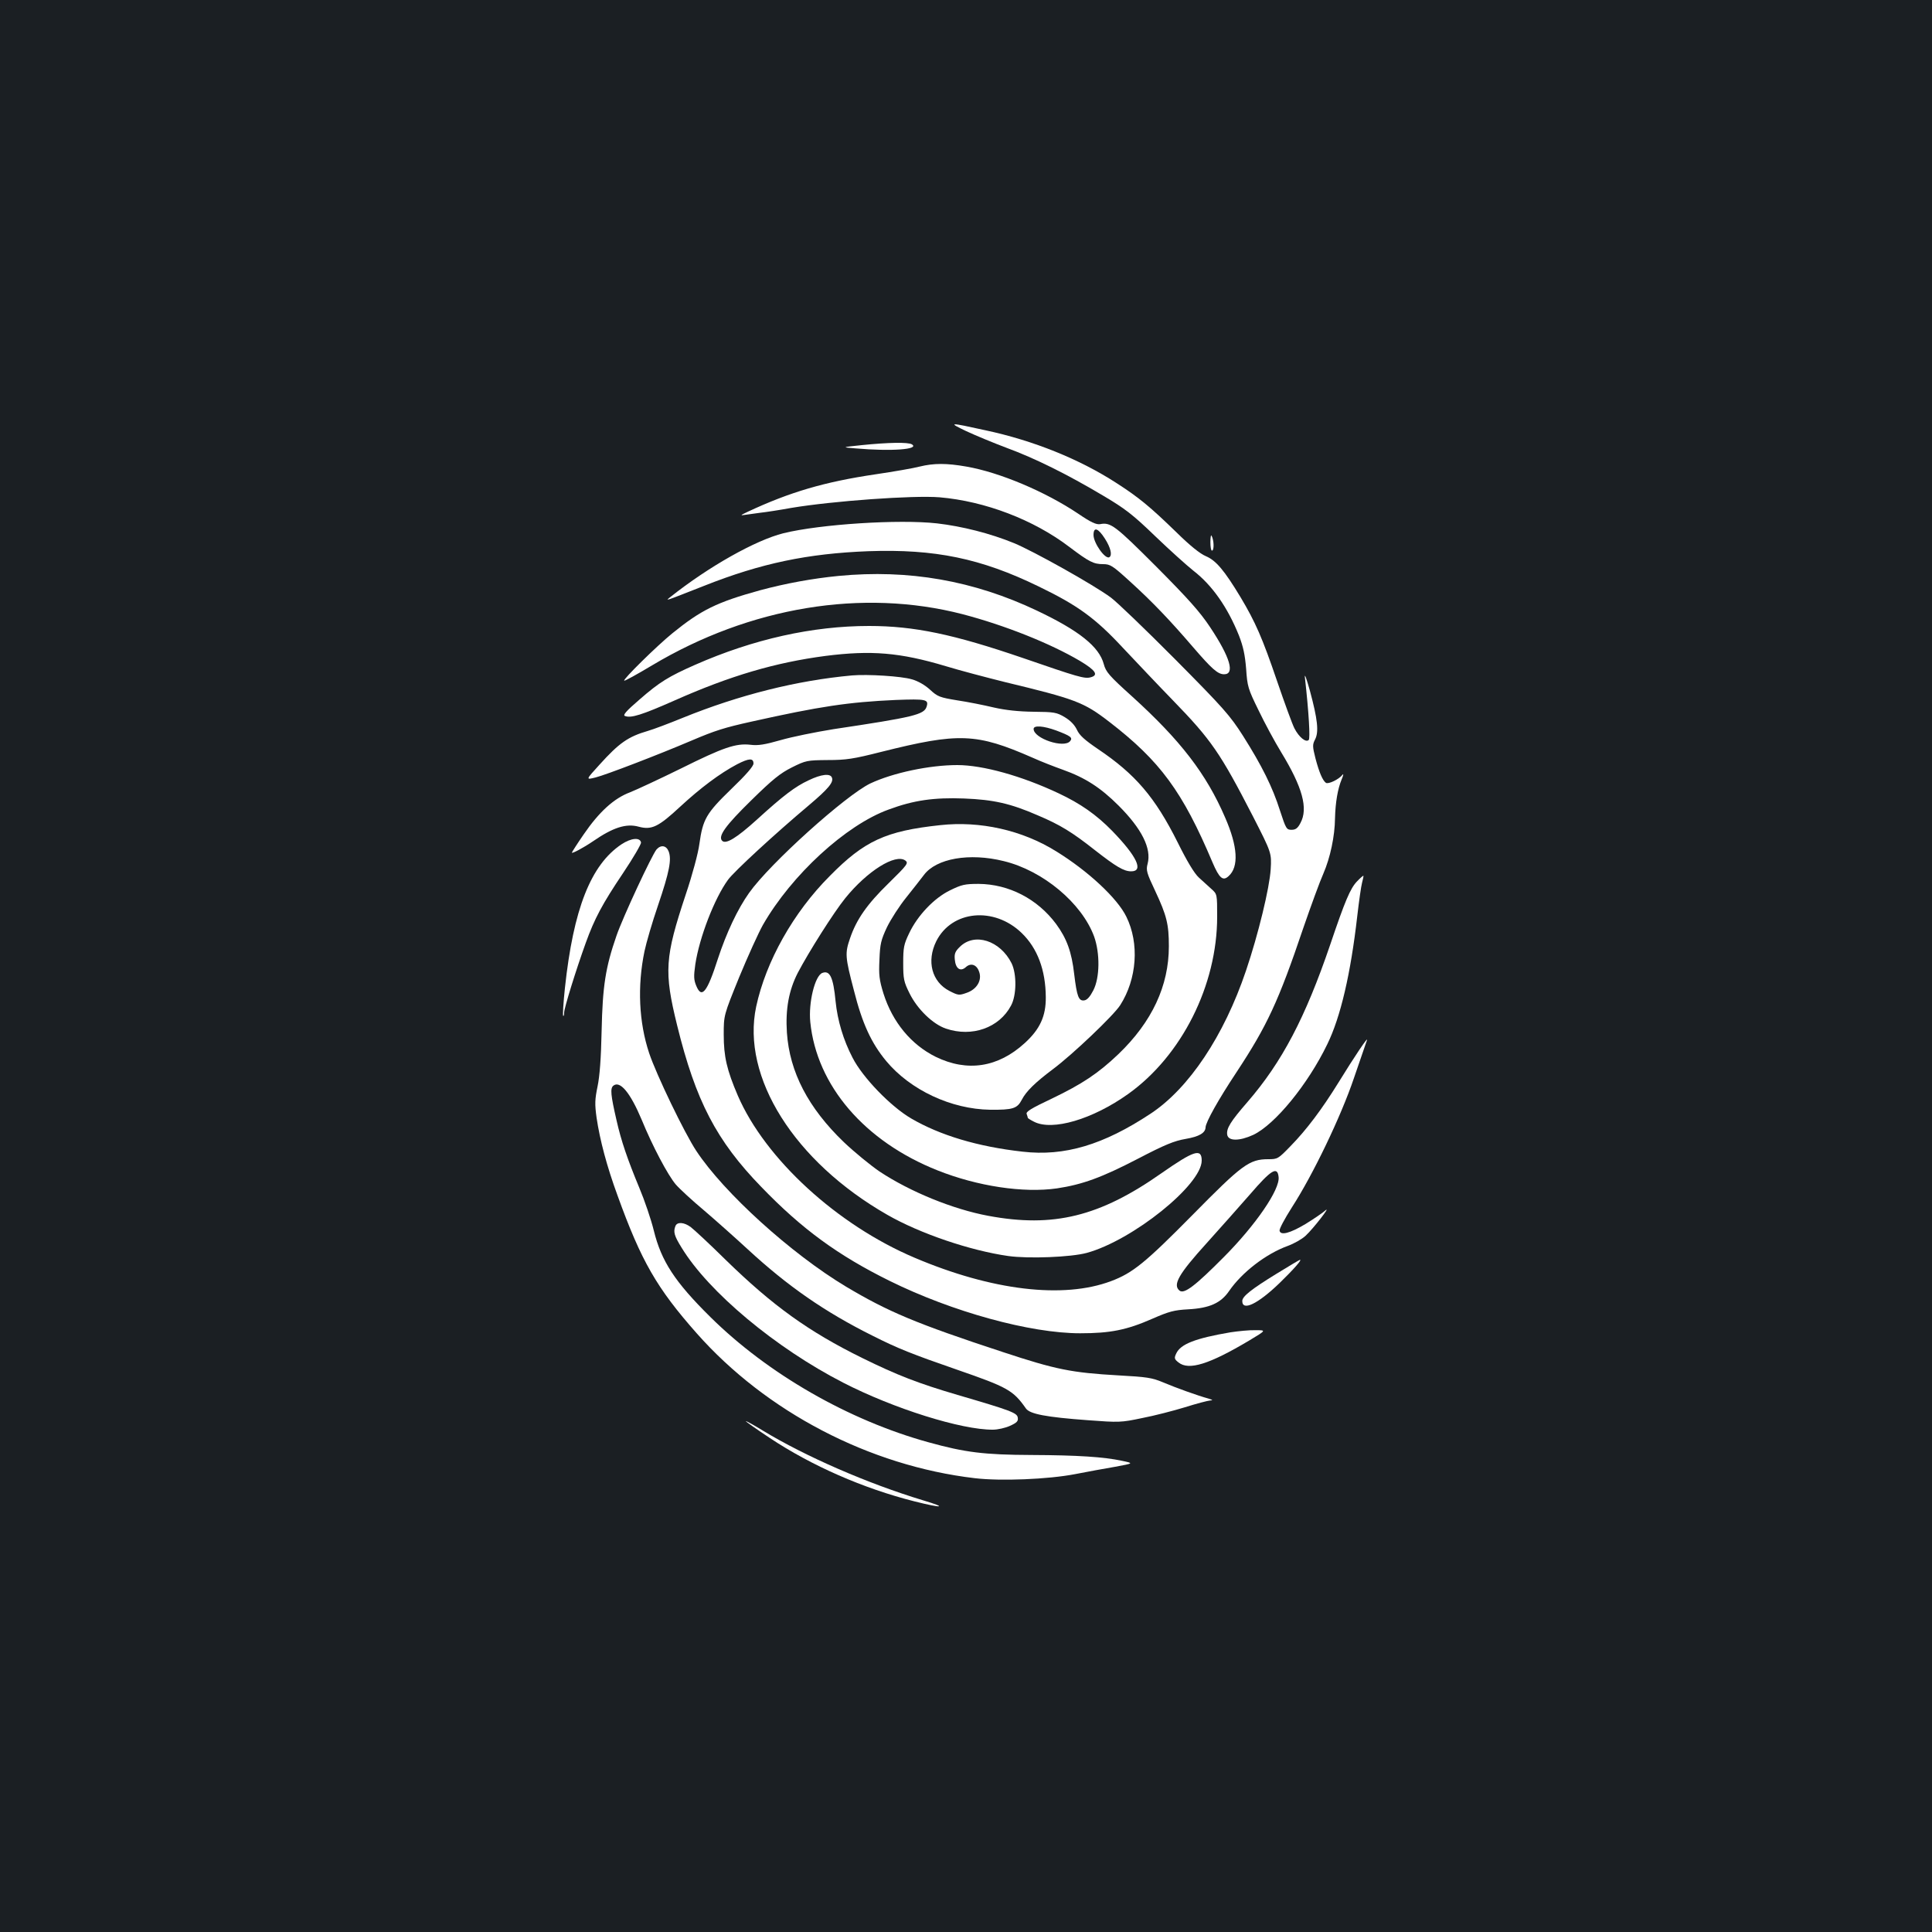 <?xml version="1.0" standalone="no"?>
<!DOCTYPE svg PUBLIC "-//W3C//DTD SVG 20010904//EN"
 "http://www.w3.org/TR/2001/REC-SVG-20010904/DTD/svg10.dtd">
<svg version="1.0" xmlns="http://www.w3.org/2000/svg"
 width="1000pt" height="1000pt" viewBox="0 0 1000 1000"
 preserveAspectRatio="xMidYMid meet">
<rect width="100%" height="100%" fill="#1b1f23"/>
<g transform="translate(0,1000) scale(0.1,-0.1)"
fill="#ffffff" stroke="none">
<path d="M5000 7769 c47 -22 141 -61 210 -87 147 -54 314 -137 499 -247 115
-68 155 -99 270 -210 75 -72 164 -152 198 -179 97 -75 177 -189 236 -336 22
-57 31 -99 37 -172 6 -91 10 -104 64 -214 31 -65 84 -163 117 -217 111 -182
141 -292 100 -367 -14 -27 -25 -35 -46 -35 -26 0 -29 5 -60 100 -38 120 -93
231 -191 386 -67 105 -99 142 -351 396 -153 154 -303 298 -333 320 -89 66
-402 241 -502 282 -122 50 -268 87 -398 102 -196 22 -604 -4 -795 -51 -144
-36 -386 -172 -585 -330 -29 -23 -34 -24 175 58 295 117 537 167 850 179 344
12 582 -37 880 -182 203 -98 294 -164 437 -318 68 -72 184 -195 259 -272 199
-205 245 -272 414 -600 97 -190 97 -190 92 -275 -6 -96 -64 -336 -128 -525
-114 -337 -295 -608 -493 -739 -245 -162 -446 -222 -663 -197 -233 26 -428 85
-577 172 -106 62 -251 212 -303 314 -48 92 -78 193 -88 292 -12 126 -30 162
-69 147 -38 -15 -72 -153 -62 -254 33 -329 281 -618 659 -768 206 -82 444
-118 618 -93 132 20 231 56 418 153 140 73 189 93 248 103 70 12 102 31 103
60 1 27 67 145 160 285 158 240 217 365 347 750 39 113 85 239 103 279 35 81
59 192 60 286 2 81 14 152 34 200 10 23 11 33 4 24 -18 -23 -72 -49 -85 -41
-17 12 -35 54 -54 126 -16 63 -16 72 -2 99 20 39 13 104 -27 252 -17 61 -28
92 -26 70 21 -187 28 -317 20 -325 -15 -15 -51 15 -74 60 -11 21 -51 131 -90
245 -76 223 -112 305 -189 434 -84 139 -127 190 -179 212 -31 13 -84 56 -152
123 -137 133 -195 181 -310 255 -191 124 -431 221 -680 274 -190 42 -194 41
-100 -4z"/>
<path d="M4460 7696 c-105 -11 -105 -11 -30 -17 185 -16 331 -5 290 21 -19 12
-123 10 -260 -4z"/>
<path d="M4760 7585 c-30 -8 -133 -26 -228 -40 -264 -39 -444 -92 -662 -194
-38 -18 -40 -20 -15 -16 17 2 53 7 80 11 28 3 100 14 160 25 215 36 632 66
768 55 235 -20 487 -116 672 -257 102 -77 125 -89 175 -89 37 0 49 -8 138 -89
118 -107 209 -203 325 -338 99 -115 130 -143 163 -143 57 0 31 88 -72 243 -53
80 -114 148 -279 314 -212 212 -236 231 -291 220 -20 -3 -47 9 -113 54 -170
114 -406 214 -579 244 -102 18 -169 18 -242 0z m959 -373 c30 -47 39 -86 23
-96 -21 -13 -82 73 -82 115 0 44 24 36 59 -19z"/>
<path d="M6265 7195 c0 -25 3 -45 8 -45 12 0 11 54 -2 77 -3 7 -6 -8 -6 -32z"/>
<path d="M4340 7019 c-134 -13 -275 -39 -405 -74 -225 -62 -306 -102 -455
-223 -80 -65 -257 -239 -249 -245 2 -3 67 33 144 79 507 303 1089 399 1607
265 218 -57 454 -151 608 -242 82 -49 98 -74 54 -85 -31 -8 -65 2 -349 100
-359 123 -563 166 -797 166 -292 0 -598 -68 -900 -201 -136 -60 -184 -89 -287
-179 -70 -60 -89 -82 -76 -86 31 -12 86 5 258 81 286 127 520 196 780 230 236
30 385 18 622 -53 72 -22 209 -58 305 -82 365 -88 409 -104 540 -205 265 -204
381 -362 536 -729 35 -82 54 -98 83 -71 54 48 48 153 -18 304 -97 225 -230
398 -480 625 -121 109 -137 128 -148 169 -24 90 -128 173 -345 276 -328 156
-665 215 -1028 180z"/>
<path d="M4410 6504 c-286 -26 -584 -101 -875 -219 -71 -29 -153 -60 -181 -68
-103 -30 -149 -62 -251 -175 -72 -79 -72 -79 -20 -66 52 13 321 116 497 191
122 52 170 67 310 98 354 79 502 101 746 112 158 6 172 3 160 -35 -13 -41 -67
-54 -481 -116 -93 -15 -217 -40 -275 -57 -81 -23 -116 -29 -155 -24 -76 9
-142 -14 -361 -123 -110 -54 -228 -109 -263 -123 -83 -31 -160 -101 -240 -218
-34 -49 -61 -92 -61 -94 0 -7 60 25 110 59 103 71 171 93 236 75 67 -18 102
-1 215 104 105 97 205 172 294 219 62 32 85 33 85 4 0 -14 -38 -58 -115 -132
-130 -126 -147 -156 -165 -284 -6 -47 -36 -159 -70 -260 -109 -328 -114 -400
-45 -680 96 -390 203 -596 435 -835 211 -219 398 -355 665 -487 324 -160 727
-271 986 -271 156 0 241 17 373 75 87 38 113 45 186 49 110 6 169 32 212 95
66 96 190 192 303 233 33 12 75 36 93 53 40 37 136 161 101 130 -13 -12 -59
-43 -101 -69 -82 -49 -130 -61 -135 -35 -2 9 27 63 64 121 108 167 253 468
321 669 33 96 63 184 67 195 10 27 -64 -83 -147 -218 -86 -139 -165 -244 -248
-329 -64 -66 -67 -68 -115 -68 -99 0 -136 -28 -394 -290 -243 -246 -308 -299
-420 -341 -247 -93 -617 -49 -1017 121 -401 170 -773 511 -915 839 -57 133
-73 202 -73 316 0 100 0 100 80 297 45 109 100 230 123 271 148 258 429 517
651 597 129 48 235 63 390 57 153 -6 241 -26 381 -87 116 -49 178 -87 297
-181 109 -85 149 -109 187 -109 66 0 30 77 -98 209 -82 84 -165 142 -278 195
-191 90 -392 146 -524 146 -144 0 -333 -40 -450 -95 -127 -61 -520 -414 -628
-567 -59 -83 -117 -206 -161 -340 -56 -175 -84 -209 -112 -141 -13 31 -14 49
-5 112 21 139 99 341 169 437 30 42 245 240 420 387 98 83 128 118 118 142 -8
23 -55 18 -121 -14 -69 -32 -131 -79 -267 -203 -106 -96 -161 -129 -180 -110
-23 23 16 78 151 210 111 109 150 140 210 170 72 36 79 37 185 38 96 0 134 6
276 42 403 101 493 98 785 -30 44 -20 114 -47 156 -62 115 -41 195 -92 289
-186 120 -120 171 -222 150 -301 -9 -33 -5 -47 39 -140 60 -128 71 -173 71
-287 0 -204 -87 -391 -261 -558 -105 -100 -188 -155 -344 -230 -106 -50 -136
-68 -131 -80 3 -9 6 -17 6 -20 0 -2 14 -11 32 -20 95 -49 303 12 488 144 277
198 460 563 460 917 0 116 0 117 -29 143 -17 15 -46 42 -66 60 -23 21 -61 84
-109 181 -118 236 -220 354 -413 484 -69 47 -96 71 -109 100 -12 25 -33 47
-63 65 -42 25 -55 27 -161 28 -78 1 -144 8 -206 22 -50 12 -135 29 -189 37
-91 15 -102 19 -141 55 -26 24 -62 45 -95 54 -53 16 -228 27 -309 20z m1057
-285 c74 -28 87 -37 72 -55 -32 -39 -189 14 -189 63 0 20 51 16 117 -8z m1151
-2311 c8 -64 -118 -248 -283 -414 -148 -149 -206 -194 -230 -174 -36 30 -5 85
142 247 65 72 165 185 223 251 110 128 142 147 148 90z"/>
<path d="M4866 5729 c-281 -30 -392 -81 -571 -263 -189 -189 -331 -443 -381
-676 -78 -365 198 -803 679 -1078 169 -97 429 -185 625 -213 106 -15 326 -6
407 16 237 65 595 352 595 478 0 65 -40 52 -209 -66 -319 -224 -559 -283 -896
-220 -183 34 -405 125 -562 229 -47 32 -130 100 -185 152 -185 178 -281 363
-295 567 -8 122 10 219 56 309 56 107 186 313 246 387 114 141 260 232 311
195 17 -13 12 -21 -87 -118 -111 -108 -166 -187 -199 -284 -27 -78 -26 -96 20
-271 43 -171 90 -272 167 -365 125 -150 336 -249 538 -252 118 -1 140 6 164
52 22 43 69 89 161 158 103 77 314 278 348 331 87 136 100 320 32 458 -46 95
-198 237 -364 339 -175 109 -393 158 -600 135z m329 -186 c203 -49 404 -217
468 -390 31 -87 30 -213 -4 -279 -17 -33 -32 -50 -47 -52 -29 -4 -38 20 -52
136 -13 114 -38 184 -94 260 -96 129 -244 206 -401 207 -71 0 -88 -4 -147 -33
-83 -40 -169 -131 -212 -222 -28 -58 -31 -75 -31 -155 0 -82 3 -97 33 -157 40
-81 120 -159 188 -182 135 -46 276 4 337 119 29 53 30 163 3 219 -59 118 -192
161 -268 85 -24 -23 -29 -36 -26 -65 4 -48 29 -65 57 -40 26 24 57 13 69 -24
16 -44 -12 -91 -65 -109 -39 -14 -44 -13 -89 10 -91 47 -119 154 -68 257 80
160 299 181 442 43 82 -79 124 -192 125 -332 1 -98 -30 -166 -109 -238 -138
-126 -297 -151 -461 -71 -127 63 -223 179 -270 327 -22 71 -25 97 -21 176 3
81 8 102 39 168 20 41 65 111 100 154 35 44 76 96 91 116 64 86 236 116 413
72z"/>
<path d="M3217 5630 c-159 -106 -249 -334 -293 -744 -8 -76 -12 -141 -9 -144
3 -3 5 5 5 17 0 23 62 223 112 361 45 125 86 202 193 361 53 79 94 150 93 158
-5 28 -51 24 -101 -9z"/>
<path d="M3398 5603 c-24 -29 -174 -350 -207 -446 -57 -164 -72 -261 -77 -492
-3 -144 -10 -235 -21 -288 -14 -68 -15 -91 -5 -163 17 -115 53 -251 108 -401
123 -341 204 -481 410 -714 360 -407 894 -686 1439 -750 135 -16 380 -6 520
21 61 12 154 29 207 38 97 18 97 18 35 31 -93 20 -229 29 -467 30 -246 1 -344
13 -535 66 -413 114 -831 354 -1129 649 -183 181 -253 288 -292 447 -14 57
-48 157 -75 221 -61 147 -94 243 -118 350 -30 130 -33 164 -17 178 35 29 88
-35 147 -175 56 -137 136 -288 177 -336 19 -22 85 -83 146 -134 61 -52 163
-143 226 -201 208 -192 400 -325 647 -448 131 -66 204 -95 438 -176 260 -90
289 -106 355 -200 20 -29 104 -45 321 -61 161 -12 171 -12 280 11 63 12 163
38 222 56 60 19 118 34 130 35 17 1 15 3 -8 10 -55 15 -169 56 -235 84 -57 24
-84 28 -230 36 -245 14 -324 30 -600 121 -450 148 -592 208 -812 339 -283 170
-631 485 -774 702 -61 92 -207 395 -244 506 -53 159 -62 346 -24 528 9 43 40
150 70 237 59 174 71 237 55 279 -12 31 -40 36 -63 10z"/>
<path d="M7023 5437 c-34 -36 -61 -99 -138 -327 -129 -378 -249 -607 -429
-815 -87 -100 -109 -136 -104 -168 5 -34 63 -34 135 -1 113 54 283 262 383
469 69 141 121 365 155 662 9 78 20 156 25 174 5 18 8 34 7 36 -2 1 -17 -12
-34 -30z"/>
<path d="M3496 3654 c-12 -30 -6 -51 32 -112 140 -230 488 -520 837 -699 261
-134 611 -244 774 -243 25 0 65 9 89 20 35 16 43 24 40 42 -3 25 -35 37 -312
118 -204 60 -312 102 -493 191 -278 137 -463 270 -708 509 -82 81 -163 156
-179 168 -34 26 -71 29 -80 6z"/>
<path d="M6607 3407 c-130 -80 -177 -117 -177 -141 0 -54 80 -16 193 93 73 71
119 123 105 120 -2 0 -56 -32 -121 -72z"/>
<path d="M6369 3104 c-182 -31 -259 -61 -281 -110 -11 -23 -10 -29 12 -46 53
-43 160 -9 365 113 90 54 90 54 33 54 -31 1 -89 -5 -129 -11z"/>
<path d="M3860 2644 c0 -2 55 -41 123 -86 218 -145 485 -262 750 -329 146 -37
174 -33 46 5 -288 87 -611 228 -830 361 -49 30 -89 52 -89 49z"/>
</g>
</svg>
